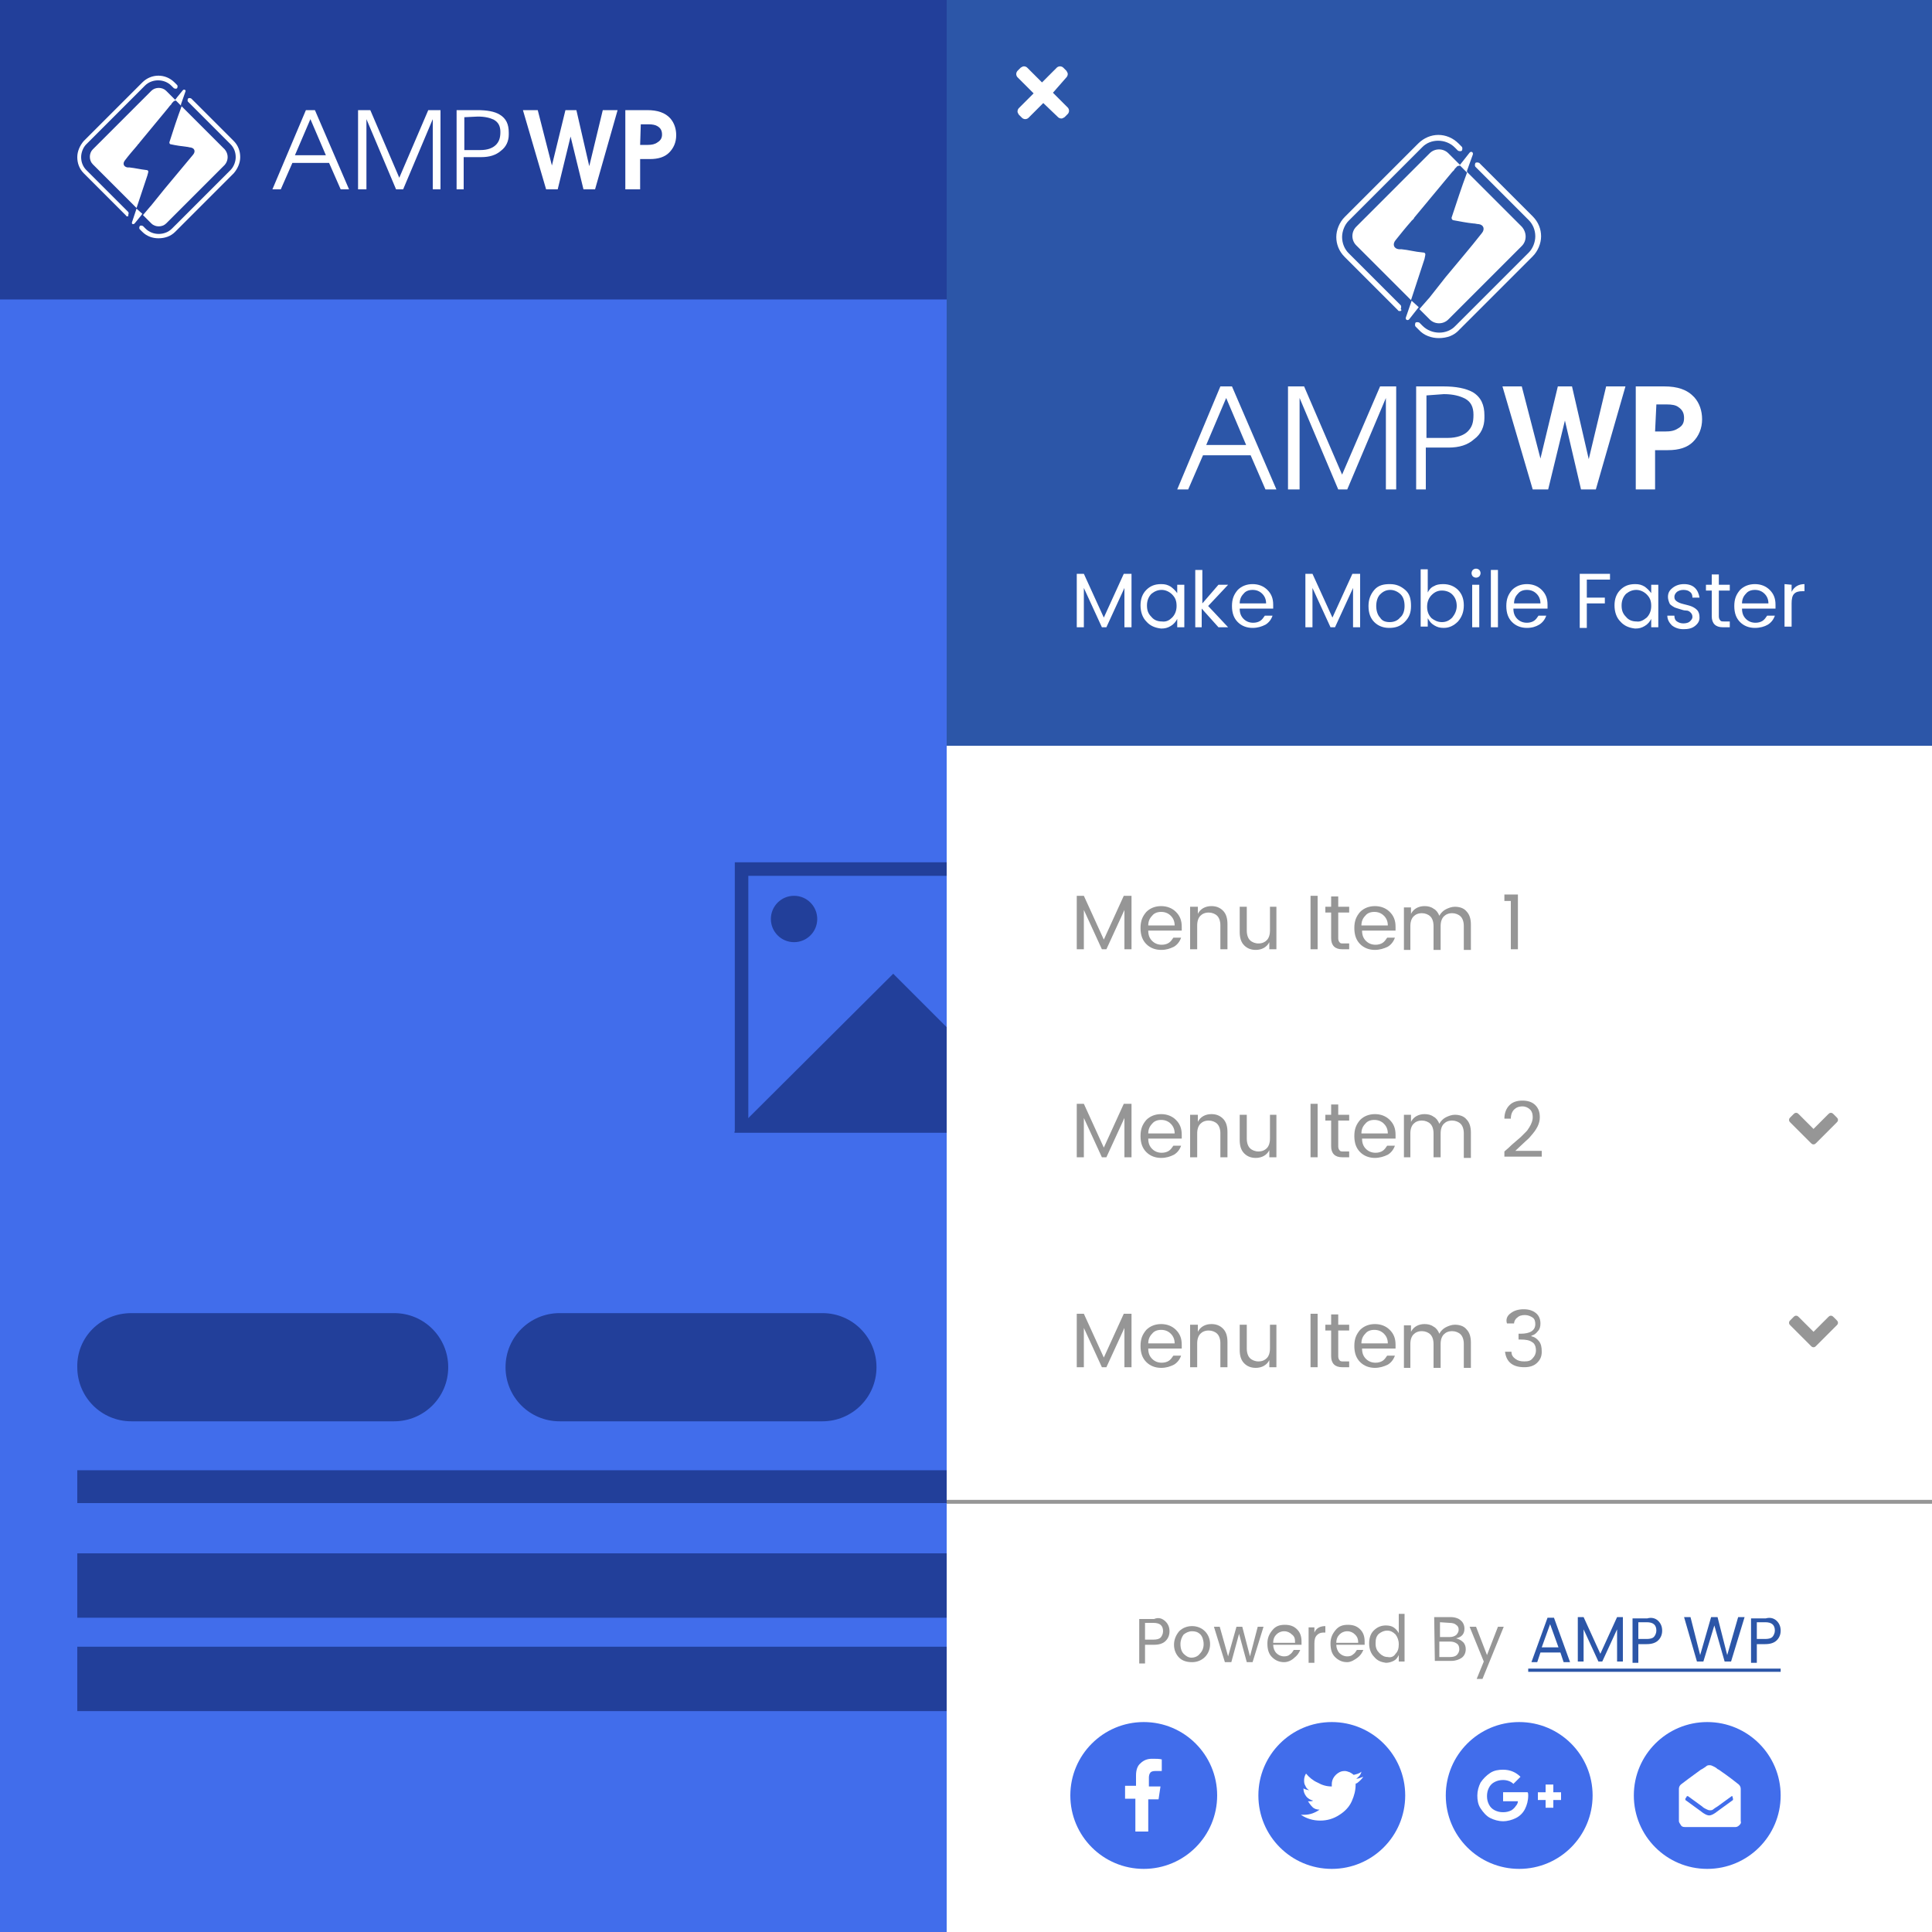 <?xml version="1.0" encoding="utf-8"?>
<!-- Generator: Adobe Illustrator 22.0.1, SVG Export Plug-In . SVG Version: 6.00 Build 0)  -->
<svg version="1.1" id="Layer_1" xmlns="http://www.w3.org/2000/svg" xmlns:xlink="http://www.w3.org/1999/xlink" x="0px" y="0px"
	 viewBox="0 0 300 300" style="enable-background:new 0 0 300 300;" xml:space="preserve">
<rect x="0" y="0" width="300" height="300" fill="#333333" stroke="none"/>
<style type="text/css">
	.st0{fill:#416DEB;}
	.st1{fill:#223F9A;}
	.st2{fill:#FFFFFF;}
	.st3{fill:#2C56A8;}
	.st4{fill:#969696;}
</style>
<g>
	<rect y="46.1" class="st0" width="300" height="253.9"/>
</g>
<g>
	<rect class="st1" width="300" height="46.5"/>
</g>
<g>
	<g>
		<g>
			<g>
				<rect x="115.1" y="134.9" class="st0" width="69.8" height="39.9"/>
			</g>
		</g>
		<g>
			<g>
				<path class="st1" d="M183.8,136v37.7h-67.6V136H183.8 M186,133.9h-71.9v42H186V133.9L186,133.9z"/>
			</g>
		</g>
	</g>
	<g>
		<g>
			<circle class="st1" cx="123.3" cy="142.7" r="3.6"/>
		</g>
	</g>
	<g>
		<g>
			<polygon class="st1" points="186,175.8 186,160 167.4,141.4 138.6,170.2 144.3,175.8 			"/>
		</g>
	</g>
	<g>
		<g>
			<polygon class="st1" points="114.1,175.8 163.3,175.8 138.7,151.2 114,175.8 114.1,175.9 			"/>
		</g>
	</g>
</g>
<g>
	<rect x="12" y="228.3" class="st1" width="151.1" height="5.1"/>
</g>
<g>
	<rect x="12" y="241.2" class="st1" width="276.3" height="10"/>
</g>
<g>
	<rect x="12" y="255.7" class="st1" width="159.6" height="10"/>
</g>
<g>
	<g>
		<rect x="271.5" y="16.4" class="st2" width="16.3" height="2.4"/>
	</g>
	<g>
		<rect x="271.5" y="22" class="st2" width="16.3" height="2.4"/>
	</g>
	<g>
		<rect x="271.5" y="27.6" class="st2" width="16.3" height="2.4"/>
	</g>
</g>
<path class="st2" d="M248.2,27.4L248.2,27.4c-0.5-0.5-1-1-1.6-1.6l-0.3-0.3l0.3-0.4c0.6-0.9,0.9-1.9,0.9-3.1c0-0.4,0-0.7-0.1-1.1
	c-0.3-1.5-1.2-2.8-2.4-3.7c-1.2-0.9-2.8-1.2-4.3-1c-1.3,0.2-2.5,0.9-3.4,1.9s-1.4,2.3-1.5,3.6c-0.1,1.7,0.5,3.2,1.6,4.4
	c1.1,1.2,2.6,1.8,4.2,1.8c1.1,0,2.2-0.3,3.1-0.9l0.4-0.3l0.3,0.3c0.9,0.9,1.4,1.4,2.3,2.3l0.4,0.4l0.1,0.1c0.1,0.2,0.3,0.3,0.5,0.4
	c0.2,0.2,0.5,0.2,0.7,0.2c0.3-0.1,0.5-0.3,0.6-0.5c0.1-0.3,0.2-0.6-0.3-1C249.1,28.3,248.6,27.8,248.2,27.4z M241.5,26.4
	c-2.4,0-4.4-2-4.4-4.4s2-4.4,4.4-4.4s4.4,2,4.4,4.4S243.9,26.4,241.5,26.4z"/>
<g>
	<g>
		<path class="st1" d="M20.4,203.9h40.8c4.7,0,8.4,3.8,8.4,8.4l0,0c0,4.7-3.8,8.4-8.4,8.4H20.4c-4.7,0-8.4-3.8-8.4-8.4l0,0
			C11.9,207.6,15.7,203.9,20.4,203.9z"/>
	</g>
</g>
<g>
	<g>
		<path class="st1" d="M86.9,203.9h40.8c4.7,0,8.4,3.8,8.4,8.4l0,0c0,4.7-3.8,8.4-8.4,8.4H86.9c-4.7,0-8.4-3.8-8.4-8.4l0,0
			C78.5,207.6,82.3,203.9,86.9,203.9z"/>
	</g>
</g>
<g>
	<g>
		<g>
			<path class="st2" d="M47.5,17.1h1.4l5.3,12.3h-1.3l-1.8-4.1h-5.7l-1.8,4.1h-1.3L47.5,17.1z M48.2,18.5l-2.4,5.6h4.8L48.2,18.5z"
				/>
		</g>
		<g>
			<path class="st2" d="M55.6,29.4V17.1h1.9L62,27.6l4.5-10.5h1.9v12.3h-1.2V18.5l-4.6,10.9h-1.1l-4.6-10.9v10.9H55.6z"/>
		</g>
		<g>
			<path class="st2" d="M70.9,29.4V17.1h3.2c1.5,0,2.7,0.2,3.5,0.7c1,0.6,1.4,1.5,1.4,2.8v0.3c0,1-0.4,1.9-1.2,2.5
				c-0.8,0.7-1.8,1-3.1,1H72v5H70.9z M72.1,18.2v5.1h2.5c1.1,0,1.9-0.3,2.4-0.8s0.7-1.1,0.7-2s-0.3-1.5-1-1.9
				c-0.6-0.3-1.4-0.5-2.5-0.5L72.1,18.2L72.1,18.2z"/>
		</g>
		<g>
			<path class="st2" d="M81.2,17.1h2.3l2.2,8.6l2.1-8.6h1.7l2,8.7l2.1-8.7h2.3l-3.5,12.3h-1.8l-2-8.2l-2,8.2h-1.8L81.2,17.1z"/>
		</g>
		<g>
			<path class="st2" d="M97.1,29.4V17.1h3.4c1.6,0,2.8,0.4,3.6,1.3c0.6,0.7,0.9,1.6,0.9,2.6c0,1.1-0.4,2-1.1,2.7s-1.7,1-3,1h-1.5
				v4.7C99.4,29.4,97.1,29.4,97.1,29.4z M99.4,22.5h1.2c0.6,0,1.1-0.1,1.5-0.4c0.5-0.3,0.7-0.7,0.7-1.2c0-0.6-0.2-1-0.7-1.3
				c-0.3-0.2-0.8-0.3-1.4-0.3h-1.2L99.4,22.5C99.5,22.5,99.4,22.5,99.4,22.5z"/>
		</g>
	</g>
	<g>
		<path class="st2" d="M21.2,32.4L21.2,32.4L21.2,32.4l-0.7,2.1c-0.1,0.3,0.2,0.4,0.4,0.2l0.9-1.1l0,0l0.3-0.4L21.2,32.4L21.2,32.4z
			"/>
		<g>
			<path class="st2" d="M19.8,33.6c-0.1,0-0.2,0-0.2-0.1L13,26.9c-0.7-0.7-1-1.6-1-2.5s0.4-1.8,1-2.5l9.1-9.1c1.4-1.4,3.6-1.4,5,0
				l0.4,0.4c0.1,0.1,0.1,0.3,0,0.5c-0.1,0.1-0.3,0.1-0.5,0l-0.4-0.4c-1.1-1.1-3-1.1-4.1,0l-9.1,9.1c-0.5,0.5-0.8,1.3-0.8,2
				c0,0.8,0.3,1.5,0.8,2l6.5,6.5c0.1,0.1,0.1,0.3,0,0.5C20,33.5,19.9,33.6,19.8,33.6z"/>
		</g>
		<g>
			<path class="st2" d="M24.6,37c-0.9,0-1.8-0.3-2.5-1l-0.4-0.4c-0.1-0.1-0.1-0.3,0-0.5c0.1-0.1,0.3-0.1,0.5,0l0.4,0.4
				c1.1,1.1,3,1.1,4.1,0l9.1-9.1c0.5-0.5,0.8-1.3,0.8-2c0-0.8-0.3-1.5-0.8-2l-6.6-6.6c-0.1-0.1-0.1-0.3,0-0.5c0.1-0.1,0.3-0.1,0.5,0
				l6.6,6.6c0.7,0.7,1,1.6,1,2.5s-0.4,1.8-1,2.5L27.2,36C26.5,36.7,25.6,37,24.6,37z"/>
		</g>
		<path class="st2" d="M34.9,25.6l-9.1,9.1c-0.6,0.6-1.7,0.6-2.3,0l-1.3-1.3l0,0l1.1-1.3l0.1-0.1l0,0l2.1-2.6c1.5-1.8,3-3.6,4.5-5.4
			c0.4-0.5,0.2-1-0.4-1.1c-0.2,0-0.4-0.1-0.6-0.1c-0.8-0.1-1.6-0.2-2.5-0.4c-0.1,0-0.2-0.1-0.2-0.3c0.6-1.9,1.2-3.7,1.9-5.6
			l-0.9-0.9L27,15.7c-0.2,0.2-0.4,0.4-0.4,0.5l-0.2,0.2L26,16.9l0,0l-4.3,5.2l0,0c-0.1,0.2-0.3,0.3-0.4,0.5
			c-0.6,0.7-1.3,1.5-1.9,2.3c-0.4,0.5-0.2,1,0.4,1.1c0.1,0,0.2,0,0.3,0c0.9,0.1,1.7,0.3,2.6,0.4c0.2,0,0.4,0.1,0.3,0.4
			c0,0.1-0.1,0.3-0.1,0.4l-1.7,5.1l-0.1-0.1l0,0l-6.7-6.7c-0.6-0.6-0.6-1.7,0-2.3l9.1-9.1c0.6-0.6,1.7-0.6,2.3,0l1.4,1.4l0.3-0.4
			l0,0l0.9-1.1c0.2-0.2,0.5,0,0.4,0.2l-0.7,2v0.1l0,0c0,0,0,0,0,0.1l6.8,6.8C35.5,23.9,35.5,24.9,34.9,25.6z"/>
	</g>
</g>
<g>
	<rect x="147" class="st3" width="153" height="115.8"/>
</g>
<g>
	<rect x="147" y="115.8" class="st2" width="153" height="184.2"/>
</g>
<g>
	<g>
		<rect x="147" y="232.9" class="st4" width="153" height="0.6"/>
	</g>
</g>
<g>
	<circle class="st0" cx="265.1" cy="278.8" r="11.4"/>
</g>
<g>
	<circle class="st0" cx="235.9" cy="278.8" r="11.4"/>
</g>
<g>
	<circle class="st0" cx="206.8" cy="278.8" r="11.4"/>
</g>
<g>
	<circle class="st0" cx="177.6" cy="278.8" r="11.4"/>
</g>
<g>
	<g>
		<path class="st2" d="M189.5,60h1.8l6.9,16h-1.7l-2.3-5.3h-7.4l-2.3,5.3h-1.7L189.5,60z M190.4,61.8l-3.1,7.3h6.2L190.4,61.8z"/>
	</g>
	<g>
		<path class="st2" d="M200,76V60h2.5l5.9,13.7l5.9-13.7h2.5v16h-1.6V61.8l-6,14.2h-1.4l-6-14.2V76H200z"/>
	</g>
	<g>
		<path class="st2" d="M219.9,76V60h4.2c2,0,3.5,0.3,4.6,0.9c1.3,0.8,1.8,2,1.8,3.6v0.4c0,1.3-0.5,2.5-1.6,3.3c-1,0.9-2.3,1.3-4,1.3
			h-3.5V76H219.9z M221.5,61.4V68h3.3c1.4,0,2.5-0.4,3.1-1c0.7-0.7,0.9-1.4,0.9-2.6s-0.4-2-1.3-2.5c-0.8-0.4-1.8-0.7-3.3-0.7
			L221.5,61.4L221.5,61.4z"/>
	</g>
	<g>
		<path class="st2" d="M233.3,60h3l2.9,11.2l2.7-11.2h2.2l2.6,11.3l2.7-11.3h3l-4.6,16h-2.3L243,65.3L240.4,76H238L233.3,60z"/>
	</g>
	<g>
		<path class="st2" d="M254,76V60h4.4c2.1,0,3.6,0.5,4.7,1.7c0.8,0.9,1.2,2.1,1.2,3.4c0,1.4-0.5,2.6-1.4,3.5s-2.2,1.3-3.9,1.3h-2V76
			C257,76,254,76,254,76z M257,67h1.6c0.8,0,1.4-0.1,2-0.5c0.7-0.4,0.9-0.9,0.9-1.6c0-0.8-0.3-1.3-0.9-1.7c-0.4-0.3-1-0.4-1.8-0.4
			h-1.6L257,67C257.2,67,257,67,257,67z"/>
	</g>
</g>
<g>
	<path class="st2" d="M219.2,46.7L219.2,46.7L219.2,46.7l-0.9,2.6c-0.1,0.4,0.3,0.5,0.5,0.3l1.1-1.4l0,0l0.4-0.5L219.2,46.7
		L219.2,46.7z"/>
	<g>
		<path class="st2" d="M217.4,48.3c-0.1,0-0.3,0-0.3-0.1l-8.3-8.3c-0.9-0.9-1.3-2-1.3-3.1s0.5-2.3,1.3-3.1l11.4-11.4
			c1.8-1.8,4.5-1.8,6.3,0l0.5,0.5c0.1,0.1,0.1,0.4,0,0.6c-0.1,0.1-0.4,0.1-0.6,0l-0.5-0.5c-1.4-1.4-3.8-1.4-5.1,0l-11.4,11.4
			c-0.6,0.6-1,1.6-1,2.5c0,1,0.4,1.9,1,2.5l8.1,8.1c0.1,0.1,0.1,0.4,0,0.6C217.7,48.1,217.6,48.3,217.4,48.3z"/>
	</g>
	<g>
		<path class="st2" d="M223.4,52.5c-1.1,0-2.3-0.4-3.1-1.3l-0.5-0.5c-0.1-0.1-0.1-0.4,0-0.6c0.1-0.1,0.4-0.1,0.6,0l0.5,0.5
			c1.4,1.4,3.8,1.4,5.1,0l11.4-11.4c0.6-0.6,1-1.6,1-2.5c0-1-0.4-1.9-1-2.5l-8.3-8.3c-0.1-0.1-0.1-0.4,0-0.6c0.1-0.1,0.4-0.1,0.6,0
			l8.3,8.3c0.9,0.9,1.3,2,1.3,3.1s-0.5,2.3-1.3,3.1l-11.4,11.4C225.8,52.1,224.7,52.5,223.4,52.5z"/>
	</g>
	<path class="st2" d="M236.3,38.2l-11.4,11.4c-0.8,0.8-2.1,0.8-2.9,0l-1.6-1.6l0,0l1.4-1.6l0.1-0.1l0,0l2.6-3.3
		c1.9-2.3,3.8-4.5,5.6-6.8c0.5-0.6,0.3-1.3-0.5-1.4c-0.3,0-0.5-0.1-0.8-0.1c-1-0.1-2-0.3-3.1-0.5c-0.1,0-0.3-0.1-0.3-0.4
		c0.8-2.4,1.5-4.6,2.4-7l-1.1-1.1l-0.4,0.1c-0.3,0.3-0.5,0.5-0.5,0.6l-0.3,0.3l-0.5,0.6l0,0l-5.4,6.5l0,0c-0.1,0.3-0.4,0.4-0.5,0.6
		c-0.8,0.9-1.6,1.9-2.4,2.9c-0.5,0.6-0.3,1.3,0.5,1.4c0.1,0,0.3,0,0.4,0c1.1,0.1,2.1,0.4,3.3,0.5c0.3,0,0.5,0.1,0.4,0.5
		c0,0.1-0.1,0.4-0.1,0.5l-2.1,6.4l-0.1-0.1l0,0l-8.4-8.4c-0.8-0.8-0.8-2.1,0-2.9L222,23.8c0.8-0.8,2.1-0.8,2.9,0l1.8,1.8l0.4-0.5
		l0,0l1.1-1.4c0.3-0.3,0.6,0,0.5,0.3l-0.9,2.5v0.1l0,0c0,0,0,0,0,0.1l8.5,8.5C237.1,36.1,237.1,37.4,236.3,38.2z"/>
</g>
<g>
	<path class="st2" d="M175.7,89.1v8.3h-1.1v-6.1l-2.8,6.1h-0.7l-2.8-6.1v6.1h-1.1v-8.3h1.1l3.1,6.8l3.1-6.8H175.7z"/>
	<path class="st2" d="M178,96.5c-0.6-0.6-0.9-1.5-0.9-2.5s0.3-1.8,0.9-2.4c0.6-0.6,1.3-0.9,2.3-0.9c0.6,0,1,0.1,1.5,0.4
		c0.4,0.3,0.7,0.6,1,1v-1.3h1.1v6.6h-1.1v-1.3c-0.2,0.4-0.5,0.8-1,1.1s-0.9,0.4-1.5,0.4C179.4,97.5,178.6,97.2,178,96.5z M182,95.9
		c0.4-0.4,0.7-1,0.7-1.8s-0.2-1.3-0.7-1.8c-0.4-0.4-1-0.7-1.6-0.7s-1.1,0.2-1.6,0.6c-0.4,0.4-0.7,1-0.7,1.8s0.2,1.3,0.7,1.8
		c0.4,0.5,1,0.7,1.6,0.7C181.1,96.6,181.6,96.3,182,95.9z"/>
	<path class="st2" d="M186.7,97.4h-1.1v-8.9h1.1v5.2l2.5-2.9h1.5l-3.1,3.3l3.1,3.3h-1.5l-2.6-2.9v2.9H186.7z"/>
	<path class="st2" d="M194.5,97.5c-0.9,0-1.7-0.3-2.3-0.9s-0.9-1.4-0.9-2.5s0.3-1.8,0.9-2.5c0.6-0.6,1.4-0.9,2.3-0.9
		s1.7,0.3,2.3,0.9s0.9,1.3,0.9,2.3c0,0.2,0,0.4,0,0.6h-5.2c0,0.7,0.2,1.2,0.6,1.6s0.9,0.6,1.5,0.6c0.4,0,0.8-0.1,1.1-0.3
		c0.3-0.2,0.5-0.5,0.7-0.8h1.2c-0.2,0.6-0.6,1.1-1.1,1.4C195.9,97.3,195.3,97.5,194.5,97.5z M196,92.2c-0.4-0.4-0.9-0.6-1.5-0.6
		s-1.1,0.2-1.4,0.6c-0.4,0.4-0.6,0.9-0.6,1.5h4.1C196.6,93.1,196.4,92.6,196,92.2z"/>
	<path class="st2" d="M211.2,89.1v8.3h-1.1v-6.1l-2.8,6.1h-0.7l-2.8-6.1v6.1h-1.1v-8.3h1.1l3.1,6.8l3.1-6.8H211.2z"/>
	<path class="st2" d="M213.4,96.6c-0.6-0.6-0.9-1.4-0.9-2.5c0-1,0.3-1.8,0.9-2.5s1.4-0.9,2.4-0.9s1.7,0.3,2.4,0.9s0.9,1.4,0.9,2.5
		s-0.3,1.8-1,2.5s-1.5,0.9-2.4,0.9S214,97.2,213.4,96.6z M215.8,96.6c0.6,0,1.2-0.2,1.6-0.7c0.5-0.4,0.7-1.1,0.7-1.8
		c0-0.8-0.2-1.4-0.6-1.8c-0.4-0.4-1-0.7-1.6-0.7s-1.1,0.2-1.6,0.7c-0.4,0.4-0.6,1.1-0.6,1.8s0.2,1.4,0.6,1.8
		C214.6,96.4,215.1,96.6,215.8,96.6z"/>
	<path class="st2" d="M224.1,90.7c0.9,0,1.7,0.3,2.3,0.9s0.9,1.4,0.9,2.4s-0.3,1.8-0.9,2.5c-0.6,0.6-1.3,1-2.2,1
		c-0.6,0-1-0.1-1.5-0.4s-0.7-0.6-1-1.1v1.3h-1.1v-8.9h1.1V92c0.2-0.4,0.5-0.8,1-1C223,90.8,223.5,90.7,224.1,90.7z M223.9,96.6
		c0.6,0,1.1-0.2,1.6-0.7c0.4-0.5,0.7-1.1,0.7-1.8s-0.2-1.3-0.7-1.8c-0.4-0.4-1-0.6-1.6-0.6s-1.1,0.2-1.6,0.7c-0.4,0.4-0.7,1-0.7,1.8
		c0,0.7,0.2,1.3,0.7,1.8C222.7,96.3,223.2,96.6,223.9,96.6z"/>
	<path class="st2" d="M229.7,89.5c-0.1,0.1-0.3,0.2-0.5,0.2s-0.4-0.1-0.5-0.2s-0.2-0.3-0.2-0.5s0.1-0.4,0.2-0.5
		c0.1-0.1,0.3-0.2,0.5-0.2s0.4,0.1,0.5,0.2s0.2,0.3,0.2,0.5S229.8,89.4,229.7,89.5z M228.6,97.4v-6.6h1.1v6.6H228.6z"/>
	<path class="st2" d="M231.5,97.4v-8.9h1.1v8.9H231.5z"/>
	<path class="st2" d="M237.1,97.5c-0.9,0-1.7-0.3-2.3-0.9s-0.9-1.4-0.9-2.5s0.3-1.8,0.9-2.5c0.6-0.6,1.4-0.9,2.3-0.9
		s1.7,0.3,2.3,0.9s0.9,1.3,0.9,2.3c0,0.2,0,0.4,0,0.6H235c0,0.7,0.2,1.2,0.6,1.6s0.9,0.6,1.5,0.6c0.4,0,0.8-0.1,1.1-0.3
		c0.3-0.2,0.5-0.5,0.7-0.8h1.2c-0.2,0.6-0.6,1.1-1.1,1.4C238.5,97.3,237.9,97.5,237.1,97.5z M238.6,92.2c-0.4-0.4-0.9-0.6-1.5-0.6
		s-1.1,0.2-1.4,0.6c-0.4,0.4-0.6,0.9-0.6,1.5h4.1C239.2,93.1,239,92.6,238.6,92.2z"/>
	<path class="st2" d="M245.3,97.4v-8.3h4.7V90h-3.6v2.8h2.8v0.9h-2.8v3.8h-1.1L245.3,97.4L245.3,97.4z"/>
	<path class="st2" d="M251.6,96.5c-0.6-0.6-0.9-1.5-0.9-2.5s0.3-1.8,0.9-2.4c0.6-0.6,1.3-0.9,2.3-0.9c0.6,0,1,0.1,1.5,0.4
		c0.4,0.3,0.7,0.6,1,1v-1.3h1.1v6.6h-1.1v-1.3c-0.2,0.4-0.5,0.8-1,1.1s-0.9,0.4-1.5,0.4C253,97.5,252.2,97.2,251.6,96.5z
		 M255.7,95.9c0.4-0.4,0.7-1,0.7-1.8s-0.2-1.3-0.7-1.8c-0.4-0.4-1-0.7-1.6-0.7s-1.1,0.2-1.6,0.6c-0.4,0.4-0.7,1-0.7,1.8
		s0.2,1.3,0.7,1.8c0.4,0.5,1,0.7,1.6,0.7C254.7,96.6,255.2,96.3,255.7,95.9z"/>
	<path class="st2" d="M259,92.7c0-0.6,0.2-1,0.7-1.4s1.1-0.6,1.8-0.6c0.7,0,1.3,0.2,1.7,0.6c0.4,0.4,0.6,0.9,0.7,1.5h-1.1
		c0-0.4-0.1-0.7-0.4-0.9c-0.2-0.2-0.6-0.3-1-0.3s-0.7,0.1-1,0.3c-0.2,0.2-0.4,0.4-0.4,0.8c0,0.3,0.1,0.5,0.4,0.7s0.6,0.3,1,0.4
		s0.8,0.2,1.1,0.3s0.7,0.3,1,0.6c0.3,0.3,0.4,0.7,0.4,1.2s-0.2,0.9-0.7,1.3s-1.1,0.5-1.8,0.5c-0.7,0-1.3-0.2-1.8-0.6
		c-0.4-0.4-0.7-0.9-0.7-1.5h1.1c0,0.4,0.1,0.7,0.4,0.9s0.6,0.3,1,0.3s0.8-0.1,1-0.3c0.2-0.2,0.4-0.4,0.4-0.7s-0.1-0.5-0.3-0.7
		c-0.2-0.2-0.4-0.3-0.7-0.3s-0.6-0.1-0.9-0.2s-0.7-0.2-0.9-0.3s-0.5-0.3-0.7-0.5C259.1,93.4,259,93,259,92.7z"/>
	<path class="st2" d="M267.7,96.5h0.9v0.9h-1.1c-1.1,0-1.7-0.6-1.7-1.7v-4h-0.9v-0.9h0.9v-1.6h1.1v1.6h1.7v0.9h-1.7v4
		c0,0.3,0.1,0.5,0.2,0.6C267.2,96.5,267.4,96.5,267.7,96.5z"/>
	<path class="st2" d="M272.5,97.5c-0.9,0-1.7-0.3-2.3-0.9c-0.6-0.6-0.9-1.4-0.9-2.5s0.3-1.8,0.9-2.5c0.6-0.6,1.4-0.9,2.3-0.9
		s1.7,0.3,2.3,0.9s0.9,1.3,0.9,2.3c0,0.2,0,0.4,0,0.6h-5.2c0,0.7,0.2,1.2,0.6,1.6s0.9,0.6,1.5,0.6c0.4,0,0.8-0.1,1.1-0.3
		c0.3-0.2,0.5-0.5,0.7-0.8h1.2c-0.2,0.6-0.6,1.1-1.1,1.4C274,97.3,273.3,97.5,272.5,97.5z M274,92.2c-0.4-0.4-0.9-0.6-1.5-0.6
		s-1.1,0.2-1.4,0.6c-0.4,0.4-0.6,0.9-0.6,1.5h4.1C274.6,93.1,274.4,92.6,274,92.2z"/>
	<path class="st2" d="M278.2,90.8v1.1c0.4-0.8,1.1-1.2,2-1.2v1.1h-0.3c-0.6,0-1,0.1-1.3,0.4s-0.4,0.8-0.4,1.5v3.6h-1.1v-6.6
		L278.2,90.8L278.2,90.8z"/>
</g>
<g>
	<path class="st2" d="M163.5,14.4l2.3,2.3c0.1,0.1,0.2,0.3,0.2,0.5s-0.1,0.4-0.2,0.5l-0.5,0.5c-0.2,0.1-0.3,0.2-0.5,0.2
		s-0.4-0.1-0.5-0.2L162,16l-2.3,2.3c-0.1,0.1-0.3,0.2-0.5,0.2s-0.4-0.1-0.5-0.2l-0.5-0.5c-0.1-0.2-0.2-0.3-0.2-0.5s0.1-0.4,0.2-0.5
		l2.3-2.3L158,12c-0.1-0.1-0.2-0.3-0.2-0.5s0.1-0.4,0.2-0.5l0.5-0.5c0.2-0.1,0.3-0.2,0.5-0.2s0.4,0.1,0.5,0.2l2.3,2.3l2.3-2.3
		c0.1-0.1,0.3-0.2,0.5-0.2s0.4,0.1,0.5,0.2l0.5,0.5c0.1,0.2,0.2,0.3,0.2,0.5s-0.1,0.4-0.2,0.5L163.5,14.4z"/>
</g>
<g>
	<path class="st4" d="M175.7,139.1v8.3h-1.1v-6.1l-2.8,6.1h-0.7l-2.8-6.1v6.1h-1.1v-8.3h1.1l3.1,6.8l3.1-6.8H175.7z"/>
	<path class="st4" d="M180.3,147.5c-0.9,0-1.7-0.3-2.3-0.9c-0.6-0.6-0.9-1.4-0.9-2.5s0.3-1.8,0.9-2.5c0.6-0.6,1.4-0.9,2.3-0.9
		s1.7,0.3,2.3,0.9s0.9,1.3,0.9,2.3c0,0.2,0,0.4,0,0.6h-5.2c0,0.7,0.2,1.2,0.6,1.6s0.9,0.6,1.5,0.6c0.4,0,0.8-0.1,1.1-0.3
		s0.5-0.5,0.7-0.8h1.2c-0.2,0.6-0.6,1.1-1.1,1.4C181.7,147.3,181.1,147.5,180.3,147.5z M181.8,142.2c-0.4-0.4-0.9-0.6-1.5-0.6
		s-1.1,0.2-1.4,0.6c-0.4,0.4-0.6,0.9-0.6,1.5h4.1C182.4,143.1,182.2,142.6,181.8,142.2z"/>
	<path class="st4" d="M186,140.8v1.1c0.4-0.8,1.2-1.2,2.1-1.2c0.7,0,1.3,0.2,1.8,0.7s0.7,1.2,0.7,2.1v3.9h-1.1v-3.7
		c0-0.7-0.2-1.2-0.5-1.5s-0.8-0.5-1.3-0.5c-0.6,0-1,0.2-1.3,0.5s-0.5,0.8-0.5,1.5v3.7h-1.1v-6.6H186z"/>
	<path class="st4" d="M197.1,140.8h1.1v6.6h-1.1v-1.1c-0.4,0.8-1.2,1.2-2.1,1.2c-0.7,0-1.3-0.2-1.8-0.7s-0.7-1.2-0.7-2.1v-3.9h1.1
		v3.7c0,0.7,0.2,1.2,0.5,1.5s0.8,0.5,1.3,0.5c0.6,0,1-0.2,1.3-0.5s0.5-0.8,0.5-1.5v-3.7H197.1z"/>
	<path class="st4" d="M203.5,147.4v-8.3h1.1v8.3H203.5z"/>
	<path class="st4" d="M208.6,146.5h0.9v0.9h-1.1c-1.1,0-1.7-0.6-1.7-1.7v-4h-0.9v-0.9h0.9v-1.6h1.1v1.6h1.7v0.9h-1.7v4
		c0,0.3,0.1,0.5,0.2,0.6C208.1,146.5,208.3,146.5,208.6,146.5z"/>
	<path class="st4" d="M213.5,147.5c-0.9,0-1.7-0.3-2.3-0.9c-0.6-0.6-0.9-1.4-0.9-2.5s0.3-1.8,0.9-2.5c0.6-0.6,1.4-0.9,2.3-0.9
		s1.7,0.3,2.3,0.9s0.9,1.3,0.9,2.3c0,0.2,0,0.4,0,0.6h-5.2c0,0.7,0.2,1.2,0.6,1.6s0.9,0.6,1.5,0.6c0.4,0,0.8-0.1,1.1-0.3
		s0.5-0.5,0.7-0.8h1.2c-0.2,0.6-0.6,1.1-1.1,1.4C214.9,147.3,214.2,147.5,213.5,147.5z M214.9,142.2c-0.4-0.4-0.9-0.6-1.5-0.6
		s-1.1,0.2-1.4,0.6c-0.4,0.4-0.6,0.9-0.6,1.5h4.1C215.5,143.1,215.3,142.6,214.9,142.2z"/>
	<path class="st4" d="M219.1,140.8v1.1c0.4-0.8,1.2-1.2,2.1-1.2c0.5,0,1,0.1,1.4,0.4c0.4,0.2,0.7,0.6,0.9,1.1c0.2-0.4,0.6-0.8,1-1
		s0.9-0.4,1.4-0.4c0.7,0,1.4,0.2,1.8,0.7c0.5,0.5,0.7,1.2,0.7,2.1v3.9h-1.1v-3.7c0-0.7-0.2-1.2-0.5-1.5s-0.8-0.5-1.3-0.5
		c-0.6,0-1,0.2-1.3,0.5s-0.5,0.8-0.5,1.5v3.7h-1.1v-3.7c0-0.7-0.2-1.2-0.5-1.5s-0.8-0.5-1.3-0.5c-0.6,0-1,0.2-1.3,0.5
		s-0.5,0.8-0.5,1.5v3.7h-1v-6.6h1.1L219.1,140.8L219.1,140.8z"/>
	<path class="st4" d="M234.6,147.4v-7.5h-1v-1h2.1v8.5H234.6z"/>
</g>
<g>
	<path class="st4" d="M175.7,171.4v8.3h-1.1v-6.1l-2.8,6.1h-0.7l-2.8-6.1v6.1h-1.1v-8.3h1.1l3.1,6.8l3.1-6.8H175.7z"/>
	<path class="st4" d="M180.3,179.8c-0.9,0-1.7-0.3-2.3-0.9c-0.6-0.6-0.9-1.4-0.9-2.5s0.3-1.8,0.9-2.5c0.6-0.6,1.4-0.9,2.3-0.9
		s1.7,0.3,2.3,0.9s0.9,1.3,0.9,2.3c0,0.2,0,0.4,0,0.6h-5.2c0,0.7,0.2,1.2,0.6,1.6s0.9,0.6,1.5,0.6c0.4,0,0.8-0.1,1.1-0.3
		s0.5-0.5,0.7-0.8h1.2c-0.2,0.6-0.6,1.1-1.1,1.4C181.7,179.6,181.1,179.8,180.3,179.8z M181.8,174.5c-0.4-0.4-0.9-0.6-1.5-0.6
		s-1.1,0.2-1.4,0.6c-0.4,0.4-0.6,0.9-0.6,1.5h4.1C182.4,175.4,182.2,174.9,181.8,174.5z"/>
	<path class="st4" d="M186,173.1v1.1c0.4-0.8,1.2-1.2,2.1-1.2c0.7,0,1.3,0.2,1.8,0.7s0.7,1.2,0.7,2.1v3.9h-1.1V176
		c0-0.7-0.2-1.2-0.5-1.5s-0.8-0.5-1.3-0.5c-0.6,0-1,0.2-1.3,0.5s-0.5,0.8-0.5,1.5v3.7h-1.1v-6.6L186,173.1L186,173.1z"/>
	<path class="st4" d="M197.1,173.1h1.1v6.6h-1.1v-1.1c-0.4,0.8-1.2,1.2-2.1,1.2c-0.7,0-1.3-0.2-1.8-0.7s-0.7-1.2-0.7-2.1v-3.9h1.1
		v3.7c0,0.7,0.2,1.2,0.5,1.5s0.8,0.5,1.3,0.5c0.6,0,1-0.2,1.3-0.5s0.5-0.8,0.5-1.5v-3.7H197.1z"/>
	<path class="st4" d="M203.5,179.7v-8.3h1.1v8.3H203.5z"/>
	<path class="st4" d="M208.6,178.8h0.9v0.9h-1.1c-1.1,0-1.7-0.6-1.7-1.7v-4h-0.9v-0.9h0.9v-1.6h1.1v1.6h1.7v0.9h-1.7v4
		c0,0.3,0.1,0.5,0.2,0.6C208.1,178.8,208.3,178.8,208.6,178.8z"/>
	<path class="st4" d="M213.5,179.8c-0.9,0-1.7-0.3-2.3-0.9c-0.6-0.6-0.9-1.4-0.9-2.5s0.3-1.8,0.9-2.5c0.6-0.6,1.4-0.9,2.3-0.9
		s1.7,0.3,2.3,0.9s0.9,1.3,0.9,2.3c0,0.2,0,0.4,0,0.6h-5.2c0,0.7,0.2,1.2,0.6,1.6s0.9,0.6,1.5,0.6c0.4,0,0.8-0.1,1.1-0.3
		s0.5-0.5,0.7-0.8h1.2c-0.2,0.6-0.6,1.1-1.1,1.4C214.9,179.6,214.2,179.8,213.5,179.8z M214.9,174.5c-0.4-0.4-0.9-0.6-1.5-0.6
		s-1.1,0.2-1.4,0.6c-0.4,0.4-0.6,0.9-0.6,1.5h4.1C215.5,175.4,215.3,174.9,214.9,174.5z"/>
	<path class="st4" d="M219.1,173.1v1.1c0.4-0.8,1.2-1.2,2.1-1.2c0.5,0,1,0.1,1.4,0.4c0.4,0.2,0.7,0.6,0.9,1.1c0.2-0.4,0.6-0.8,1-1
		s0.9-0.4,1.4-0.4c0.7,0,1.4,0.2,1.8,0.7c0.5,0.5,0.7,1.2,0.7,2.1v3.9h-1.1V176c0-0.7-0.2-1.2-0.5-1.5s-0.8-0.5-1.3-0.5
		c-0.6,0-1,0.2-1.3,0.5s-0.5,0.8-0.5,1.5v3.7h-1.1V176c0-0.7-0.2-1.2-0.5-1.5s-0.8-0.5-1.3-0.5c-0.6,0-1,0.2-1.3,0.5
		s-0.5,0.8-0.5,1.5v3.7h-1v-6.6L219.1,173.1L219.1,173.1z"/>
	<path class="st4" d="M233.6,179.6v-0.8c0.2-0.2,0.5-0.4,0.9-0.8c0.4-0.4,0.7-0.6,0.9-0.8s0.5-0.4,0.8-0.7s0.6-0.6,0.8-0.8
		s0.3-0.4,0.5-0.7c0.3-0.5,0.5-1,0.5-1.5s-0.1-0.9-0.4-1.2c-0.3-0.3-0.7-0.5-1.2-0.5c-0.6,0-1,0.2-1.3,0.5s-0.5,0.8-0.5,1.4h-1
		c0-0.9,0.3-1.6,0.8-2.1s1.2-0.7,2-0.7s1.5,0.2,2,0.7s0.7,1.1,0.7,1.9c0,1-0.5,1.9-1.4,2.9c-0.3,0.4-0.6,0.6-0.8,0.8
		c-0.5,0.5-1.1,1-1.6,1.5h4.1v0.9L233.6,179.6L233.6,179.6z"/>
</g>
<g>
	<path class="st4" d="M175.7,204v8.3h-1.1v-6.1l-2.8,6.1h-0.7l-2.8-6.1v6.1h-1.1V204h1.1l3.1,6.8l3.1-6.8H175.7z"/>
	<path class="st4" d="M180.3,212.4c-0.9,0-1.7-0.3-2.3-0.9c-0.6-0.6-0.9-1.4-0.9-2.5s0.3-1.8,0.9-2.5c0.6-0.6,1.4-0.9,2.3-0.9
		s1.7,0.3,2.3,0.9s0.9,1.3,0.9,2.3c0,0.2,0,0.4,0,0.6h-5.2c0,0.7,0.2,1.2,0.6,1.6s0.9,0.6,1.5,0.6c0.4,0,0.8-0.1,1.1-0.3
		s0.5-0.5,0.7-0.8h1.2c-0.2,0.6-0.6,1.1-1.1,1.4C181.7,212.2,181.1,212.4,180.3,212.4z M181.8,207.1c-0.4-0.4-0.9-0.6-1.5-0.6
		s-1.1,0.2-1.4,0.6c-0.4,0.4-0.6,0.9-0.6,1.5h4.1C182.4,208,182.2,207.5,181.8,207.1z"/>
	<path class="st4" d="M186,205.7v1.1c0.4-0.8,1.2-1.2,2.1-1.2c0.7,0,1.3,0.2,1.8,0.7s0.7,1.2,0.7,2.1v3.9h-1.1v-3.7
		c0-0.7-0.2-1.2-0.5-1.5s-0.8-0.5-1.3-0.5c-0.6,0-1,0.2-1.3,0.5s-0.5,0.8-0.5,1.5v3.7h-1.1v-6.6H186z"/>
	<path class="st4" d="M197.1,205.7h1.1v6.6h-1.1v-1.1c-0.4,0.8-1.2,1.2-2.1,1.2c-0.7,0-1.3-0.2-1.8-0.7s-0.7-1.2-0.7-2.1v-3.9h1.1
		v3.7c0,0.7,0.2,1.2,0.5,1.5s0.8,0.5,1.3,0.5c0.6,0,1-0.2,1.3-0.5s0.5-0.8,0.5-1.5v-3.7H197.1z"/>
	<path class="st4" d="M203.5,212.3V204h1.1v8.3H203.5z"/>
	<path class="st4" d="M208.6,211.4h0.9v0.9h-1.1c-1.1,0-1.7-0.6-1.7-1.7v-4h-0.9v-0.9h0.9v-1.6h1.1v1.6h1.7v0.9h-1.7v4
		c0,0.3,0.1,0.5,0.2,0.6C208.1,211.4,208.3,211.4,208.6,211.4z"/>
	<path class="st4" d="M213.5,212.4c-0.9,0-1.7-0.3-2.3-0.9c-0.6-0.6-0.9-1.4-0.9-2.5s0.3-1.8,0.9-2.5c0.6-0.6,1.4-0.9,2.3-0.9
		s1.7,0.3,2.3,0.9s0.9,1.3,0.9,2.3c0,0.2,0,0.4,0,0.6h-5.2c0,0.7,0.2,1.2,0.6,1.6s0.9,0.6,1.5,0.6c0.4,0,0.8-0.1,1.1-0.3
		s0.5-0.5,0.7-0.8h1.2c-0.2,0.6-0.6,1.1-1.1,1.4C214.9,212.2,214.2,212.4,213.5,212.4z M214.9,207.1c-0.4-0.4-0.9-0.6-1.5-0.6
		s-1.1,0.2-1.4,0.6c-0.4,0.4-0.6,0.9-0.6,1.5h4.1C215.5,208,215.3,207.5,214.9,207.1z"/>
	<path class="st4" d="M219.1,205.7v1.1c0.4-0.8,1.2-1.2,2.1-1.2c0.5,0,1,0.1,1.4,0.4c0.4,0.2,0.7,0.6,0.9,1.1c0.2-0.4,0.6-0.8,1-1
		s0.9-0.4,1.4-0.4c0.7,0,1.4,0.2,1.8,0.7c0.5,0.5,0.7,1.2,0.7,2.1v3.9h-1.1v-3.7c0-0.7-0.2-1.2-0.5-1.5s-0.8-0.5-1.3-0.5
		c-0.6,0-1,0.2-1.3,0.5s-0.5,0.8-0.5,1.5v3.7h-1.1v-3.7c0-0.7-0.2-1.2-0.5-1.5s-0.8-0.5-1.3-0.5c-0.6,0-1,0.2-1.3,0.5
		s-0.5,0.8-0.5,1.5v3.7h-1v-6.6h1.1L219.1,205.7L219.1,205.7z"/>
	<path class="st4" d="M234.6,203.9c0.5-0.4,1.2-0.6,2-0.6s1.4,0.2,1.9,0.6c0.5,0.4,0.7,1,0.7,1.6c0,0.5-0.1,0.9-0.4,1.2
		c-0.3,0.4-0.6,0.6-1,0.7v0.1c0.5,0.1,0.9,0.4,1.2,0.8s0.4,0.9,0.4,1.6c0,0.7-0.2,1.2-0.7,1.7s-1.2,0.7-2,0.7
		c-0.9,0-1.6-0.2-2.1-0.6s-0.8-1-0.9-1.8h1c0,0.5,0.2,0.8,0.6,1.1s0.8,0.4,1.4,0.4c0.6,0,1-0.1,1.3-0.5c0.3-0.3,0.5-0.7,0.5-1.2
		c0-0.6-0.2-1.1-0.6-1.3c-0.4-0.3-1-0.4-1.8-0.4h-0.3v-0.9h0.3c1.5,0,2.3-0.5,2.3-1.5c0-0.4-0.1-0.8-0.4-1s-0.7-0.4-1.2-0.4
		s-0.9,0.1-1.2,0.4c-0.3,0.2-0.5,0.6-0.5,0.9H234C233.8,204.9,234,204.3,234.6,203.9z"/>
</g>
<g>
	<g>
		<path class="st4" d="M278,174.3c-0.1-0.1-0.2-0.2-0.2-0.4s0.1-0.3,0.2-0.4l0.5-0.5c0.1-0.1,0.2-0.2,0.4-0.2s0.3,0.1,0.4,0.2
			l2.3,2.3l2.3-2.3c0.1-0.1,0.2-0.2,0.4-0.2s0.3,0.1,0.4,0.2l0.5,0.5c0.1,0.1,0.2,0.2,0.2,0.4s-0.1,0.3-0.2,0.4l-3.2,3.2
			c-0.1,0.1-0.2,0.2-0.4,0.2s-0.3-0.1-0.4-0.2L278,174.3z"/>
	</g>
</g>
<g>
	<path class="st2" d="M176.4,279.3h-1.7v-2h1.7v-1.6c0-0.8,0.2-1.5,0.7-1.9c0.5-0.5,1.1-0.7,1.8-0.7c0.6,0,1.1,0,1.5,0.1v1.8h-1
		c-0.4,0-0.7,0.1-0.8,0.3c-0.1,0.1-0.2,0.4-0.2,0.7v1.4h1.8l-0.3,2h-1.6v5h-2v-5.1L176.4,279.3L176.4,279.3z"/>
</g>
<g>
	<path class="st2" d="M210.5,277.1c0,0.9-0.2,1.7-0.6,2.6c-0.4,0.9-1.1,1.6-1.9,2.1c-0.9,0.6-1.9,0.9-3,0.9s-2.1-0.3-3-0.9
		c0.1,0,0.3,0,0.5,0c0.9,0,1.7-0.3,2.4-0.8c-0.4,0-0.8-0.1-1.1-0.4s-0.5-0.6-0.7-0.9c0.1,0,0.2,0,0.3,0c0.2,0,0.3,0,0.5-0.1
		c-0.4-0.1-0.8-0.3-1.1-0.7c-0.3-0.4-0.4-0.8-0.4-1.2l0,0c0.3,0.2,0.6,0.2,0.9,0.3c-0.3-0.2-0.5-0.4-0.6-0.7
		c-0.2-0.3-0.2-0.6-0.2-0.9s0.1-0.7,0.3-1c0.5,0.6,1.1,1.1,1.8,1.4c0.7,0.4,1.4,0.6,2.2,0.6c0-0.1,0-0.3,0-0.4c0-0.3,0.1-0.7,0.3-1
		s0.4-0.5,0.7-0.7s0.6-0.3,1-0.3c0.3,0,0.5,0.1,0.8,0.2c0.2,0.1,0.5,0.3,0.6,0.4c0.4-0.1,0.9-0.2,1.2-0.5c-0.1,0.5-0.4,0.8-0.8,1.1
		c0.4,0,0.7-0.2,1.1-0.3c-0.3,0.4-0.6,0.7-1,1C210.5,276.9,210.5,277,210.5,277.1z"/>
</g>
<g>
	<path class="st2" d="M237.3,278.8c0,0.8-0.2,1.5-0.5,2.1s-0.8,1.1-1.4,1.4c-0.6,0.3-1.3,0.5-2,0.5s-1.4-0.2-2-0.5s-1.1-0.9-1.5-1.5
		s-0.5-1.3-0.5-2s0.2-1.4,0.5-2c0.4-0.6,0.9-1.1,1.5-1.5s1.3-0.5,2-0.5c1.1,0,2,0.4,2.7,1.1L235,277c-0.4-0.4-1-0.6-1.6-0.6
		c-0.5,0-0.9,0.1-1.3,0.3c-0.4,0.2-0.7,0.5-0.9,0.9s-0.3,0.8-0.3,1.3s0.1,0.9,0.3,1.3s0.5,0.7,0.9,0.9c0.4,0.2,0.8,0.3,1.3,0.3
		s0.9-0.1,1.3-0.3c0.3-0.2,0.5-0.4,0.7-0.7c0.2-0.2,0.3-0.5,0.3-0.7h-2.3v-1.4h3.8C237.3,278.4,237.3,278.6,237.3,278.8z
		 M241.2,277.1H240v1.2h-1.2v1.2h1.2v1.2h1.2v-1.2h1.2v-1.2h-1.2V277.1z"/>
</g>
<g>
	<path class="st2" d="M270.1,283.4c-0.2,0.2-0.4,0.3-0.6,0.3h-7.9c-0.3,0-0.5-0.1-0.6-0.3s-0.3-0.4-0.3-0.6v-5
		c0-0.3,0.1-0.5,0.3-0.7c0.5-0.4,1.6-1.2,3.1-2.3l0.2-0.1c0.3-0.2,0.5-0.3,0.6-0.4c0.2-0.2,0.4-0.2,0.6-0.2s0.4,0.1,0.6,0.2
		s0.4,0.2,0.6,0.4l0.2,0.1c1.6,1.1,2.6,1.9,3.1,2.3c0.2,0.2,0.3,0.4,0.3,0.7v5C270.4,283,270.3,283.2,270.1,283.4z M269,278.9h-0.1
		l-2.2,1.6c-0.3,0.2-0.5,0.3-0.6,0.4c-0.2,0.2-0.4,0.2-0.6,0.2s-0.4-0.1-0.6-0.2s-0.4-0.2-0.6-0.4l-2.2-1.6H262c0,0-0.1,0-0.1,0.1
		l-0.2,0.3v0.1v0.1l2.2,1.6c0.3,0.2,0.5,0.4,0.7,0.5c0.3,0.2,0.6,0.3,0.8,0.3s0.5-0.1,0.8-0.3c0.2-0.1,0.4-0.3,0.7-0.5l2.2-1.6v-0.1
		v-0.1L269,278.9C269.1,278.9,269.1,278.9,269,278.9z"/>
</g>
<g>
	<g>
		<path class="st4" d="M278,205.8c-0.1-0.1-0.2-0.2-0.2-0.4s0.1-0.3,0.2-0.4l0.5-0.5c0.1-0.1,0.2-0.2,0.4-0.2s0.3,0.1,0.4,0.2
			l2.3,2.3l2.3-2.3c0.1-0.1,0.2-0.2,0.4-0.2s0.3,0.1,0.4,0.2l0.5,0.5c0.1,0.1,0.2,0.2,0.2,0.4s-0.1,0.3-0.2,0.4L282,209
			c-0.1,0.1-0.2,0.2-0.4,0.2s-0.3-0.1-0.4-0.2L278,205.8z"/>
	</g>
</g>
<path class="st4" d="M181,251.8c0.4,0.4,0.6,0.9,0.6,1.5s-0.2,1.1-0.6,1.5c-0.4,0.4-1,0.6-1.8,0.6h-1.4v2.9h-0.9v-6.9h2.3
	C179.9,251.1,180.5,251.3,181,251.8z M177.8,254.6h1.3c0.5,0,0.9-0.1,1.1-0.3s0.4-0.6,0.4-1c0-0.9-0.5-1.3-1.5-1.3h-1.3V254.6z"/>
<path class="st4" d="M183.1,257.4c-0.5-0.5-0.8-1.2-0.8-2c0-0.8,0.3-1.5,0.8-2.1c0.5-0.5,1.2-0.8,2-0.8s1.5,0.3,2,0.8s0.8,1.2,0.8,2
	c0,0.8-0.3,1.5-0.8,2s-1.2,0.8-2,0.8S183.6,257.9,183.1,257.4z M185,257.4c0.5,0,1-0.2,1.3-0.6c0.4-0.4,0.6-0.9,0.6-1.5
	s-0.2-1.2-0.5-1.5c-0.4-0.4-0.8-0.5-1.3-0.5s-0.9,0.2-1.3,0.5c-0.3,0.4-0.5,0.9-0.5,1.5c0,0.7,0.2,1.2,0.5,1.5
	S184.5,257.4,185,257.4z"/>
<path class="st4" d="M195.3,252.6h0.9l-1.7,5.5h-0.9l-1.2-4.4l-1.2,4.4h-1l-1.7-5.5h0.9l1.3,4.6l1.3-4.6h0.9l1.2,4.6L195.3,252.6z"
	/>
<path class="st4" d="M199.4,258.1c-0.8,0-1.4-0.3-1.9-0.8s-0.7-1.2-0.7-2.1s0.3-1.5,0.8-2.1s1.1-0.8,1.9-0.8s1.4,0.2,1.9,0.7
	s0.7,1.1,0.7,1.9c0,0.2,0,0.4,0,0.5h-4.4c0,0.5,0.2,1,0.5,1.3s0.7,0.5,1.2,0.5c0.4,0,0.7-0.1,0.9-0.3c0.3-0.2,0.4-0.4,0.6-0.7h1
	c-0.2,0.5-0.5,0.9-0.9,1.2C200.6,257.8,200,258.1,199.4,258.1z M200.6,253.8c-0.3-0.3-0.7-0.5-1.2-0.5s-0.9,0.2-1.2,0.5
	s-0.5,0.7-0.5,1.3h3.4C201.1,254.4,201,254.1,200.6,253.8z"/>
<path class="st4" d="M204.1,252.6v0.9c0.3-0.7,0.9-1,1.7-1v1h-0.2c-0.5,0-0.8,0.1-1.1,0.4s-0.4,0.7-0.4,1.3v3h-0.9v-5.5h0.9V252.6z"
	/>
<path class="st4" d="M209.2,258.1c-0.8,0-1.4-0.3-1.9-0.8s-0.7-1.2-0.7-2.1s0.3-1.5,0.8-2.1s1.1-0.8,1.9-0.8c0.8,0,1.4,0.2,1.9,0.7
	s0.7,1.1,0.7,1.9c0,0.2,0,0.4,0,0.5h-4.4c0,0.5,0.2,1,0.5,1.3s0.7,0.5,1.2,0.5c0.4,0,0.7-0.1,0.9-0.3c0.3-0.2,0.4-0.4,0.6-0.7h1
	c-0.2,0.5-0.5,0.9-0.9,1.2S209.8,258.1,209.2,258.1z M210.4,253.8c-0.3-0.3-0.7-0.5-1.2-0.5s-0.9,0.2-1.2,0.5s-0.5,0.7-0.5,1.3h3.4
	C210.9,254.4,210.7,254.1,210.4,253.8z"/>
<path class="st4" d="M213.4,257.3c-0.5-0.5-0.8-1.2-0.8-2.1c0-0.8,0.2-1.5,0.7-2s1.1-0.8,1.9-0.8c0.5,0,0.9,0.1,1.2,0.3
	s0.6,0.5,0.8,0.9v-3h0.9v7.4h-0.9v-1c-0.2,0.4-0.4,0.7-0.8,0.9s-0.8,0.3-1.2,0.3C214.5,258.1,213.9,257.9,213.4,257.3z M216.7,256.8
	c0.4-0.4,0.5-0.9,0.5-1.5s-0.2-1.1-0.5-1.5c-0.4-0.4-0.8-0.6-1.3-0.6s-0.9,0.2-1.3,0.5c-0.4,0.4-0.5,0.8-0.5,1.5s0.2,1.1,0.6,1.5
	c0.4,0.4,0.8,0.6,1.3,0.6C215.9,257.4,216.4,257.3,216.7,256.8z"/>
<path class="st4" d="M222.7,251.1h2.5c0.7,0,1.3,0.2,1.6,0.5c0.4,0.3,0.6,0.8,0.6,1.3c0,0.8-0.4,1.3-1.3,1.5
	c0.4,0.1,0.8,0.3,1.1,0.6s0.4,0.7,0.4,1.1c0,0.5-0.2,1-0.6,1.3s-1,0.5-1.6,0.5h-2.6L222.7,251.1L222.7,251.1z M223.6,251.9v2.3h1.5
	c0.4,0,0.7-0.1,1-0.3c0.2-0.2,0.4-0.5,0.4-0.8c0-0.4-0.1-0.6-0.4-0.8c-0.2-0.2-0.6-0.3-1-0.3L223.6,251.9L223.6,251.9z M223.6,257.3
	h1.6c0.4,0,0.8-0.1,1-0.3s0.4-0.5,0.4-0.9s-0.1-0.7-0.4-0.9c-0.3-0.2-0.6-0.3-1.1-0.3h-1.6v2.4L223.6,257.3L223.6,257.3z"/>
<path class="st4" d="M230.4,258l-2.2-5.4h1l1.7,4.4l1.7-4.4h0.9l-3.3,8.1h-0.9L230.4,258z"/>
<g>
	<path class="st3" d="M242.8,258.1l-0.5-1.5h-3.1l-0.5,1.5h-0.9l2.5-6.9h1l2.5,6.9H242.8z M239.4,255.8h2.6l-1.3-3.6L239.4,255.8z"
		/>
	<path class="st3" d="M252,251.1v6.9h-0.9v-5l-2.3,5h-0.6l-2.3-5v5H245v-6.9h0.9l2.6,5.7l2.6-5.7L252,251.1L252,251.1z"/>
	<path class="st3" d="M257.5,251.7c0.4,0.4,0.6,0.9,0.6,1.5s-0.2,1.1-0.6,1.5s-1,0.6-1.8,0.6h-1.3v2.9h-0.9v-6.9h2.3
		C256.5,251.1,257.1,251.3,257.5,251.7z M254.4,254.5h1.3c0.5,0,0.9-0.1,1.1-0.3c0.2-0.2,0.4-0.6,0.4-1c0-0.9-0.5-1.3-1.5-1.3h-1.3
		L254.4,254.5L254.4,254.5z"/>
	<path class="st3" d="M269.9,251.1h1l-2.1,6.9h-1l-1.6-5.6l-1.7,5.6h-1l-2-6.9h1l1.5,5.9l1.7-5.9h1l1.5,5.9L269.9,251.1z"/>
	<path class="st3" d="M275.9,251.7c0.4,0.4,0.6,0.9,0.6,1.5s-0.2,1.1-0.6,1.5s-1,0.6-1.8,0.6h-1.3v2.9h-0.9v-6.9h2.3
		C274.9,251.1,275.5,251.3,275.9,251.7z M272.8,254.5h1.3c0.5,0,0.9-0.1,1.1-0.3s0.4-0.6,0.4-1c0-0.9-0.5-1.3-1.5-1.3h-1.3V254.5z"
		/>
	<path class="st3" d="M237.3,259.6v-0.5h39.2v0.5H237.3z"/>
</g>
</svg>
